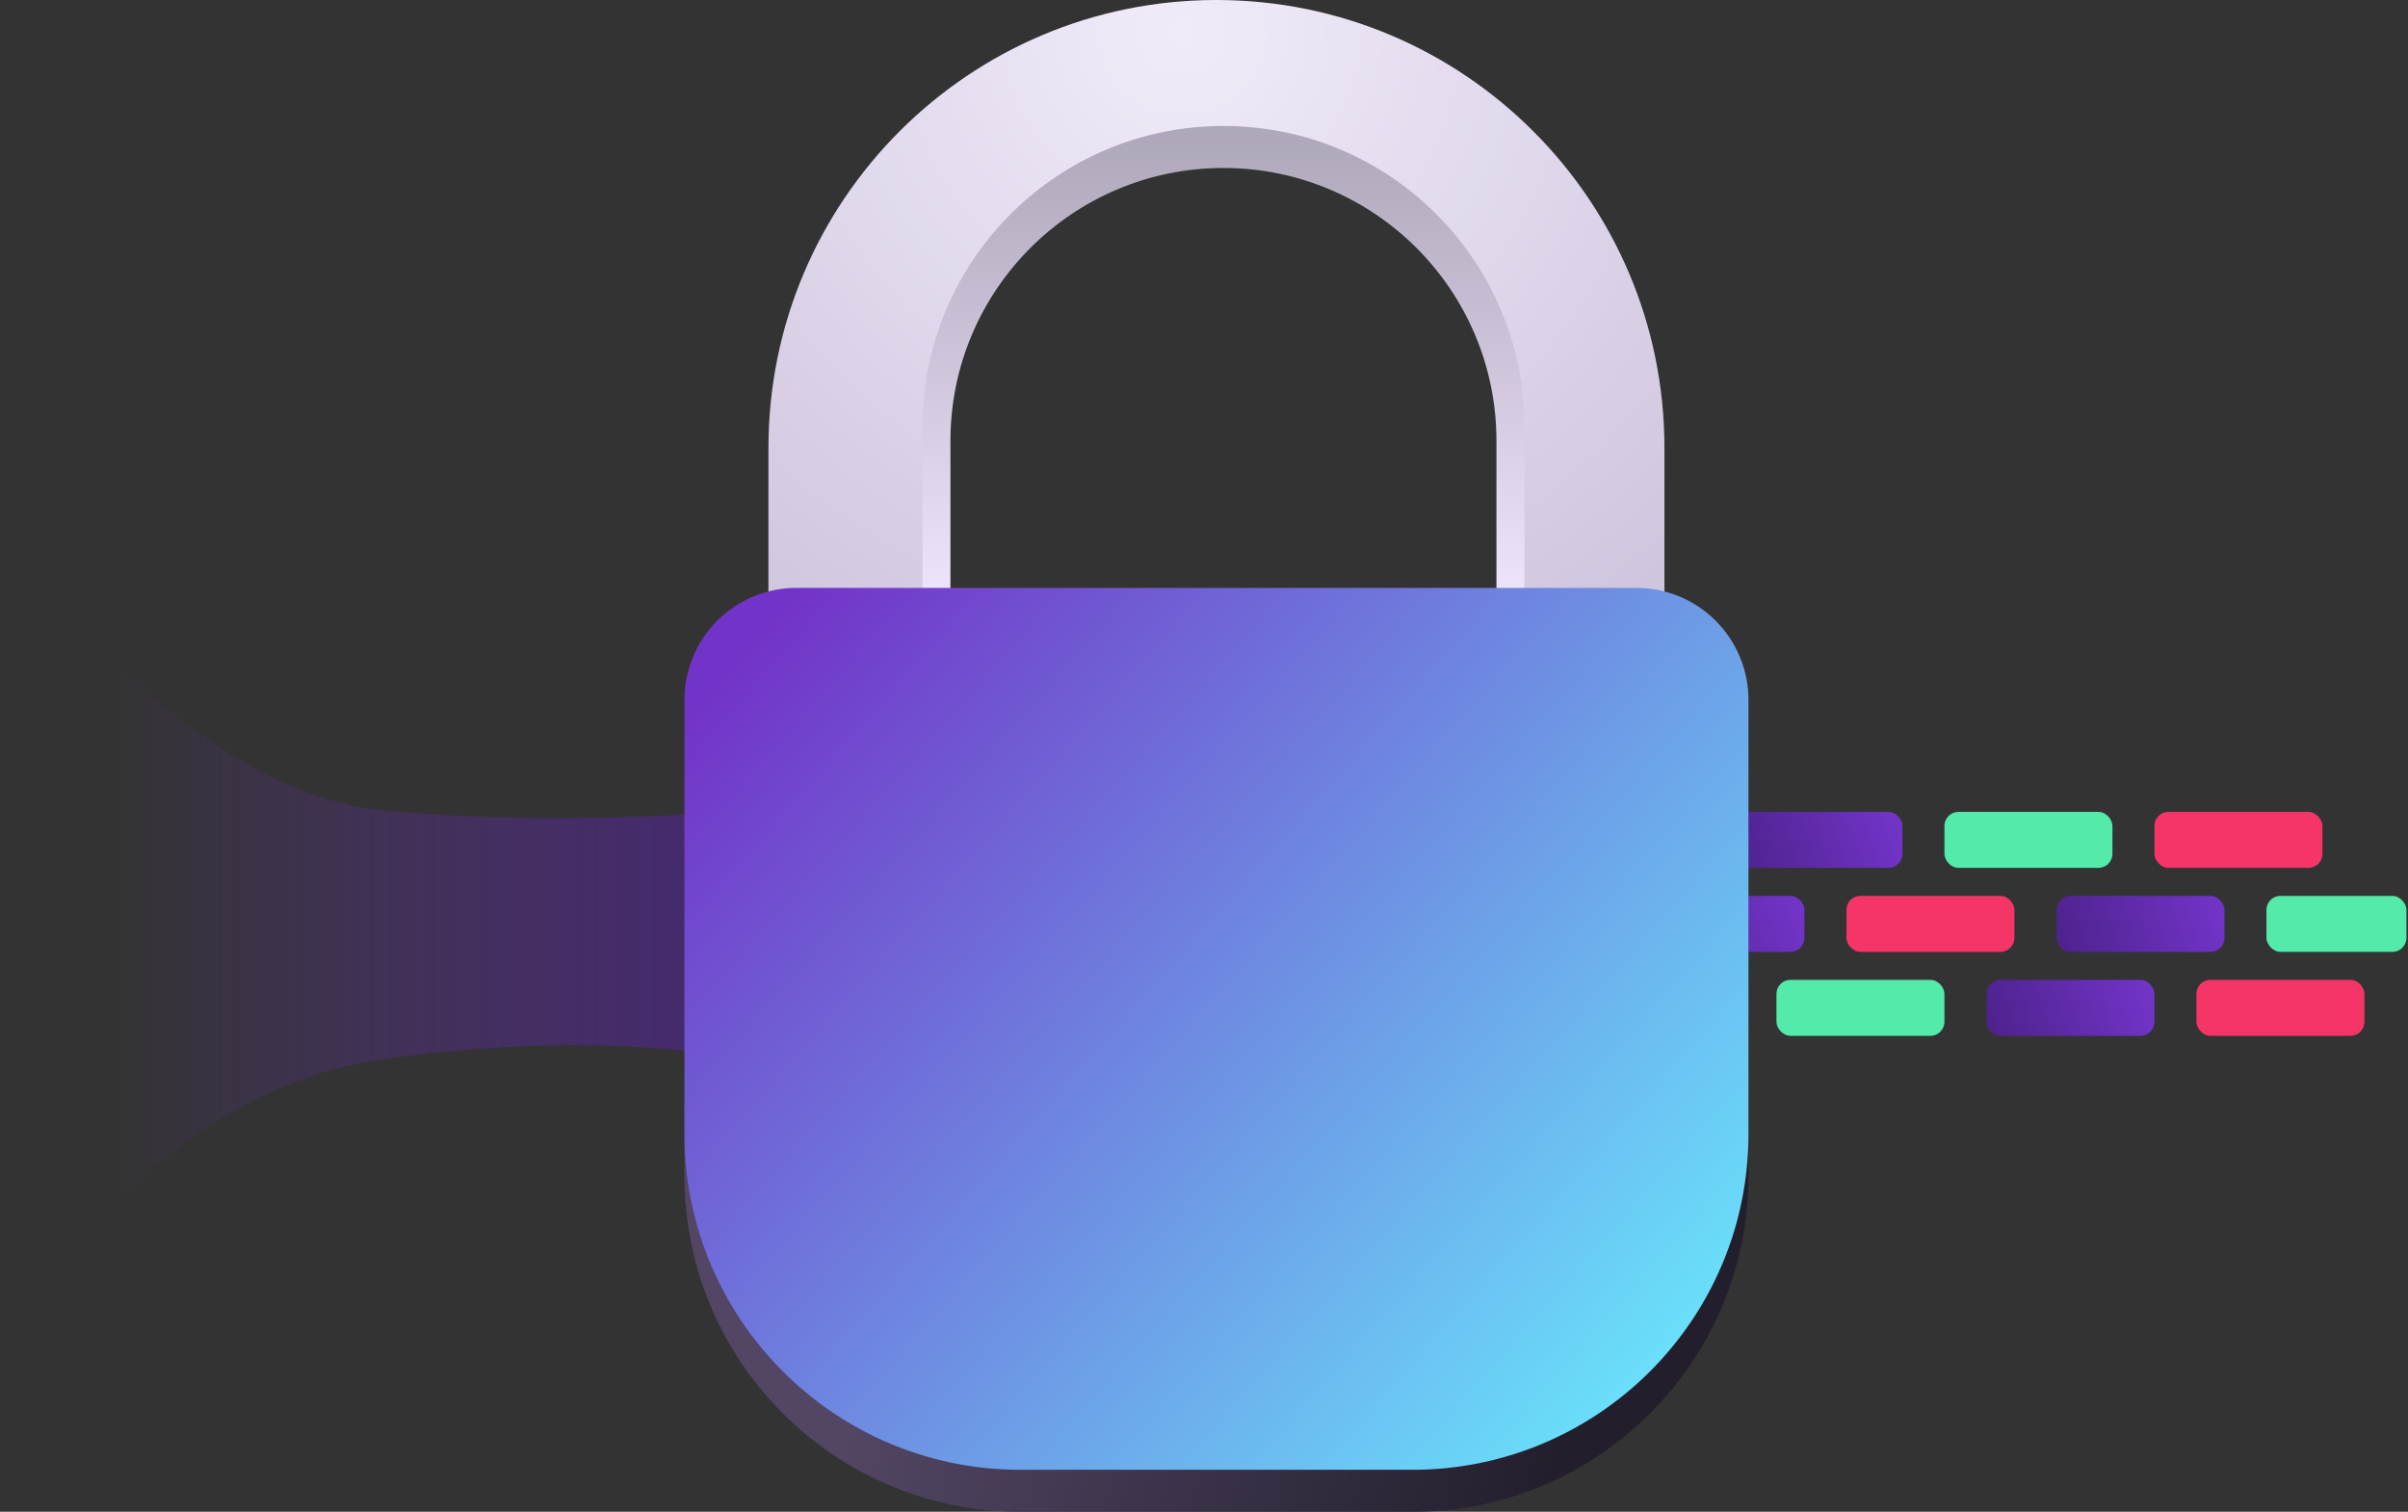 <svg width="172" height="108" xmlns="http://www.w3.org/2000/svg">
    <rect width="100%" height="100%" fill="#333333" stroke="none"/>
    <defs>
        <linearGradient x1="12.984%" y1="50%" x2="100%" y2="50%" id="a">
            <stop stop-color="#7234C8" stop-opacity="0" offset="0%"/>
            <stop stop-color="#4E238E" offset="100%"/>
        </linearGradient>
        <linearGradient x1="50%" y1="91.495%" x2="50%" y2="14.182%" id="b">
            <stop stop-color="#ECE2FA" offset="0%"/>
            <stop stop-color="#AFA7BA" offset="100%"/>
        </linearGradient>
        <linearGradient x1="100%" y1="44.444%" x2="0%" y2="55.556%" id="d">
            <stop stop-color="#7234C8" offset="0%"/>
            <stop stop-color="#4E238E" offset="100%"/>
        </linearGradient>
        <linearGradient x1="85.114%" y1="58.054%" x2="17.879%" y2="51.346%" id="e">
            <stop stop-color="#231E2C" offset="0%"/>
            <stop stop-color="#524664" offset="100%"/>
        </linearGradient>
        <linearGradient x1="0%" y1="15.642%" x2="100%" y2="87.786%" id="f">
            <stop stop-color="#7234C8" offset="0%"/>
            <stop stop-color="#69E9FD" offset="100%"/>
        </linearGradient>
        <radialGradient cx="46.18%" cy="5.395%" fx="46.18%" fy="5.395%" r="164.299%" gradientTransform="scale(.672 1) rotate(64.118 .575 .234)" id="c">
            <stop stop-color="#F1EBF9" offset="0%"/>
            <stop stop-color="#C3B7D4" offset="100%"/>
        </radialGradient>
    </defs>
    <g fill="none" fill-rule="evenodd">
        <path d="M.5 40c9.357 11.176 18.024 17.139 26 17.889 7.976.75 16.643.75 26 0v17.778c-7.872-1.335-16.539-1.335-26 0C17.039 77 8.372 83.112.5 94V40z" fill="url(#a)" opacity=".657" transform="translate(.889)"/>
        <path d="M85 4c15.464 0 28 12.536 28 28v13h-7V31.5C106 20.73 97.27 12 86.5 12S67 20.73 67 31.5V45H57V32C57 16.536 69.536 4 85 4z" fill="url(#b)" transform="translate(.889)"/>
        <path d="M86 0c17.673 0 32 14.327 32 32v11h-10V30.5C108 18.626 98.374 9 86.5 9S65 18.626 65 30.5V43H54V32C54 14.327 68.327 0 86 0z" fill="url(#c)" transform="translate(.889)"/>
        <g transform="translate(111.889 58)">
            <rect fill="url(#d)" x="12" width="12" height="4" rx="1"/>
            <rect fill="#53EAAA" x="27" width="12" height="4" rx="1"/>
            <rect fill="#F53568" x="42" width="12" height="4" rx="1"/>
            <rect fill="#F53568" y="12" width="12" height="4" rx="1"/>
            <rect fill="#F53568" x="20" y="6" width="12" height="4" rx="1"/>
            <rect fill="url(#d)" x="5" y="6" width="12" height="4" rx="1"/>
            <rect fill="url(#d)" x="35" y="6" width="12" height="4" rx="1"/>
            <rect fill="#53EAAA" x="50" y="6" width="10" height="4" rx="1"/>
            <rect fill="#53EAAA" x="15" y="12" width="12" height="4" rx="1"/>
            <rect fill="url(#d)" x="30" y="12" width="12" height="4" rx="1"/>
            <rect fill="#F53568" x="45" y="12" width="12" height="4" rx="1"/>
        </g>
        <path d="M124 78.757V84c0 13.255-10.745 24-24 24H72c-13.255 0-24-10.745-24-24v-5.243h22.747L70 89h26.572V78.757H124z" fill="url(#e)" transform="translate(.889)"/>
        <path d="M56 42h60a8 8 0 018 8v31c0 13.255-10.745 24-24 24H72c-13.255 0-24-10.745-24-24V50a8 8 0 018-8z" fill="url(#f)" transform="translate(.889)"/>
    </g>
</svg>

